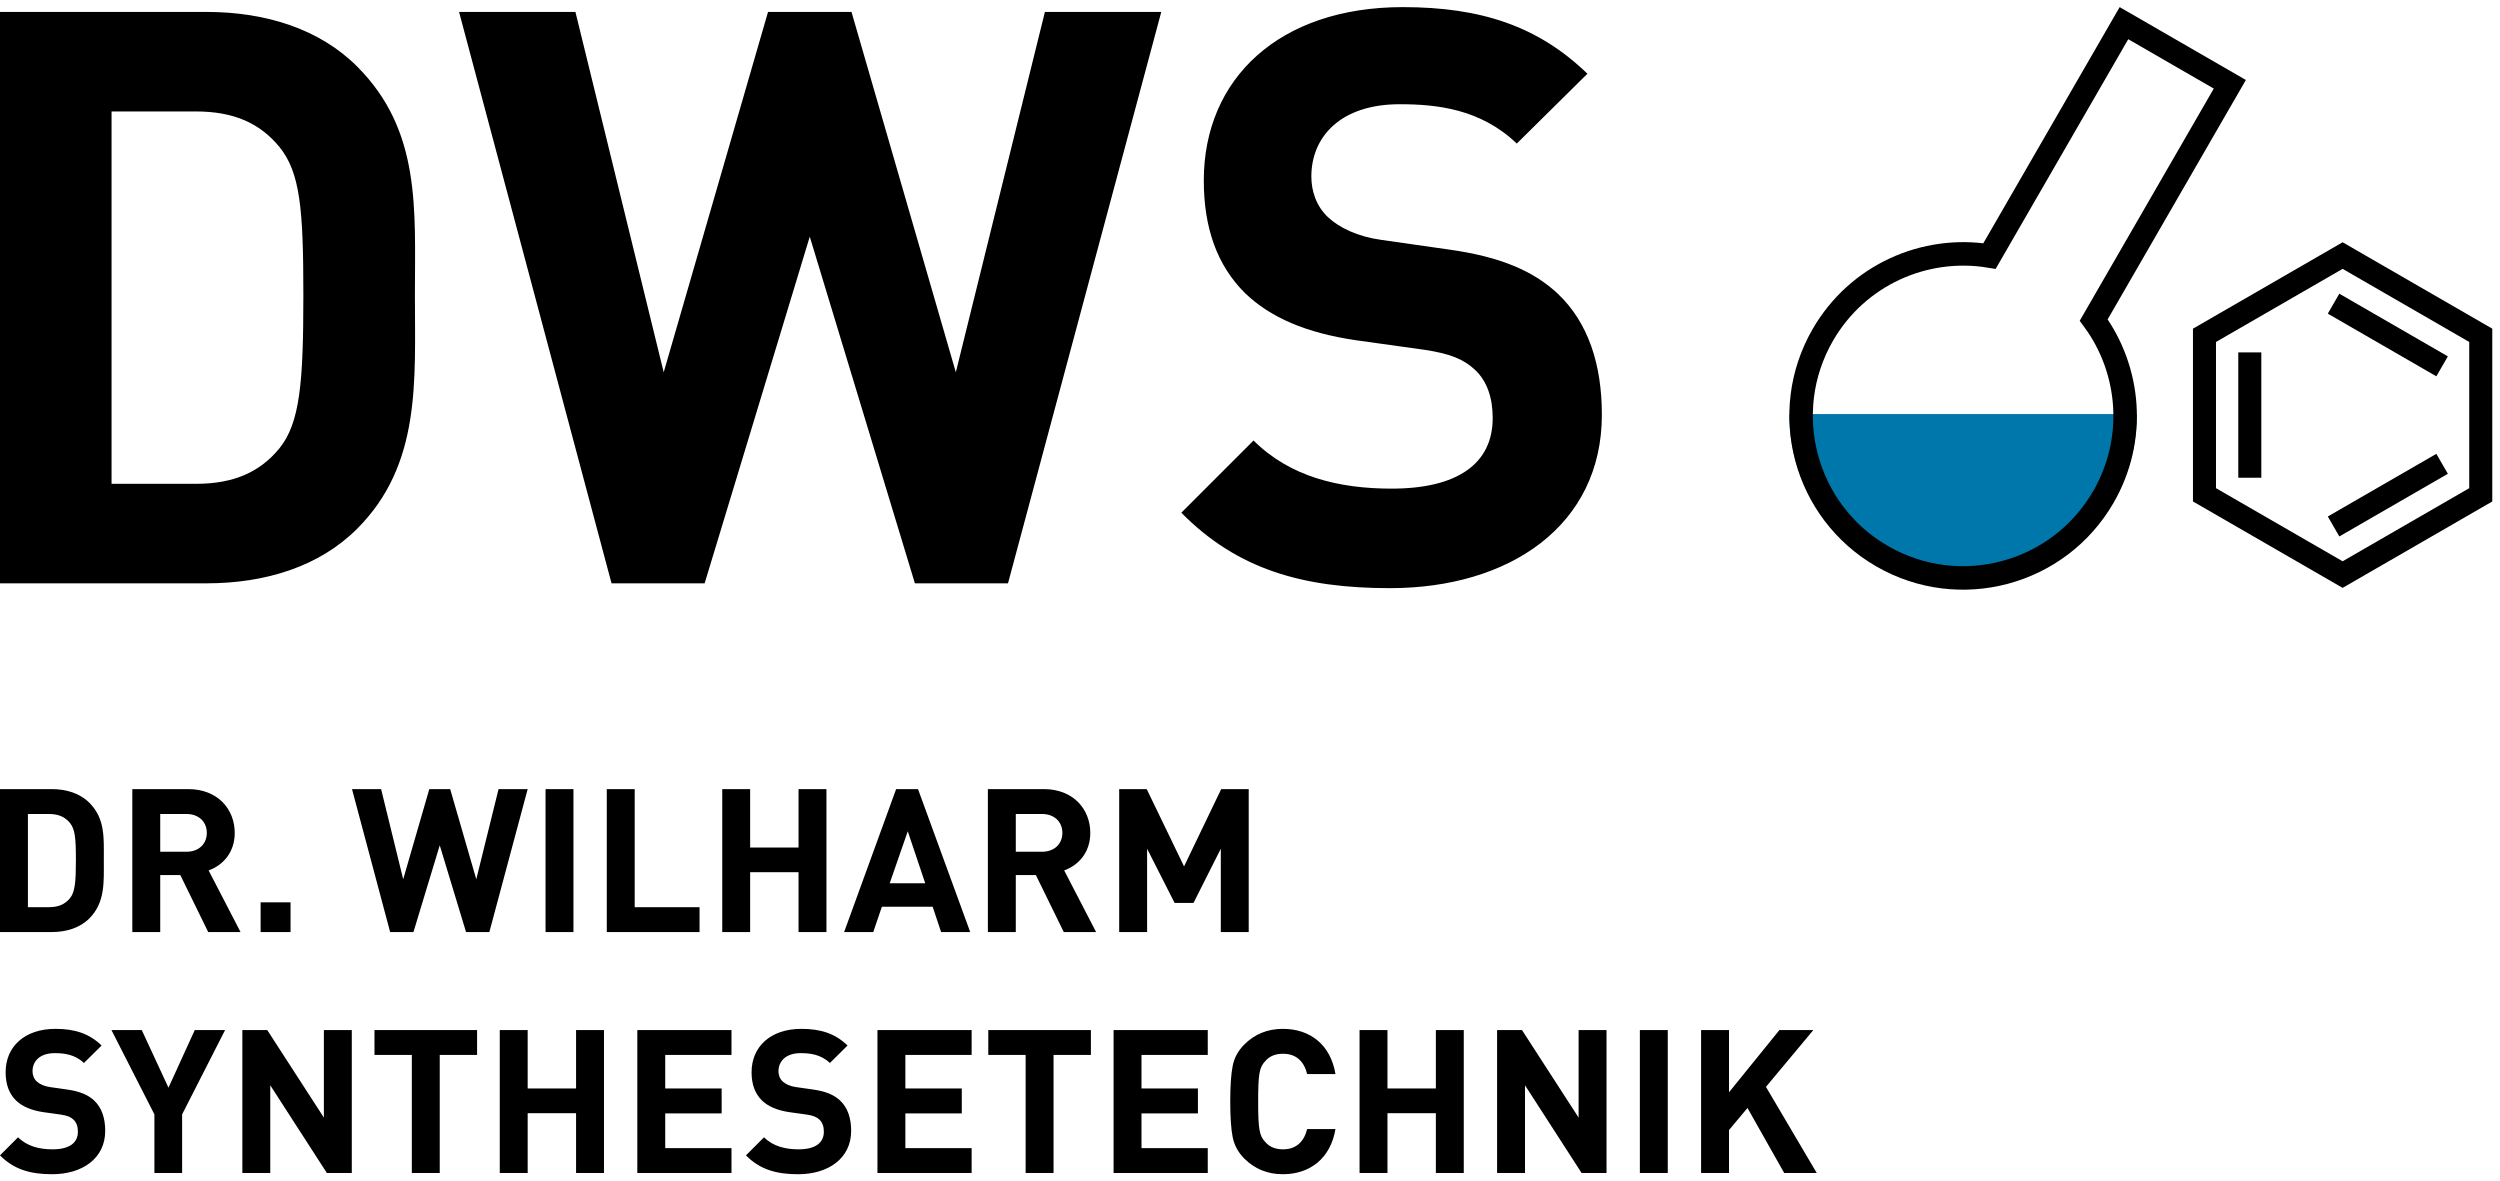 <?xml version="1.0" encoding="utf-8"?>
<!-- Generator: Adobe Illustrator 14.0.0, SVG Export Plug-In . SVG Version: 6.00 Build 43363)  -->
<!DOCTYPE svg PUBLIC "-//W3C//DTD SVG 1.1//EN" "http://www.w3.org/Graphics/SVG/1.1/DTD/svg11.dtd">
<svg version="1.1" id="Ebene_1" xmlns="http://www.w3.org/2000/svg" xmlns:xlink="http://www.w3.org/1999/xlink" x="0px" y="0px"
	 width="498.027px" height="235.276px" viewBox="0 0 498.027 235.276" enable-background="new 0 0 498.027 235.276"
	 xml:space="preserve">
<g>
	<path fill="none" stroke="#000000" stroke-width="4.588" d="M466.675,50.911l-27.519,15.888v31.775l27.519,15.888l27.519-15.888
		V66.799L466.675,50.911L466.675,50.911z M448.185,70.202v24.97 M464.871,60.495l21.623,12.484 M486.494,92.394l-21.623,12.485"/>
	<path fill="#0077AA" d="M356.457,82.481c0,0.006,0,0.012,0,0.018c0,19.116,15.496,34.612,34.611,34.612
		c19.116,0,34.612-15.496,34.612-34.612c0-0.006,0-0.012,0-0.018H356.457L356.457,82.481z"/>
	<g>
		<defs>
			<rect id="SVGID_1_" x="-1.417" width="532.914" height="235.276"/>
		</defs>
		<clipPath id="SVGID_2_">
			<use xlink:href="#SVGID_1_"  overflow="visible"/>
		</clipPath>
		<path clip-path="url(#SVGID_2_)" fill="none" stroke="#000000" stroke-width="4.681" d="M419.023,98.988
			c-8.913,15.437-28.65,20.728-44.086,11.816c-15.436-8.912-20.723-28.65-11.811-44.088c6.91-11.97,20.33-17.833,33.206-15.712
			l26.782-46.39l21.09,12.176l-27.112,46.961C424.429,73.758,425.627,87.551,419.023,98.988L419.023,98.988z"/>
	</g>
	<path d="M20.96,225.278c0-2.521-0.68-4.601-2.2-6.04c-1.2-1.12-2.84-1.84-5.44-2.2l-3.36-0.48c-1.16-0.16-2.08-0.6-2.64-1.12
		c-0.6-0.56-0.84-1.319-0.84-2.04c0-1.96,1.44-3.6,4.4-3.6c1.88,0,4.04,0.24,5.84,1.96l3.52-3.479c-2.44-2.36-5.28-3.32-9.2-3.32
		c-6.16,0-9.92,3.56-9.92,8.64c0,2.4,0.68,4.24,2.04,5.601c1.28,1.239,3.08,2,5.52,2.359l3.44,0.48c1.32,0.2,1.96,0.479,2.52,1
		c0.6,0.56,0.88,1.399,0.88,2.399c0,2.28-1.76,3.521-5.04,3.521c-2.64,0-5.08-0.6-6.88-2.4L0,230.158c2.8,2.84,6.08,3.76,10.4,3.76
		C16.36,233.918,20.96,230.798,20.96,225.278L20.96,225.278z M44.84,205.198H38.8l-5.24,11.479l-5.32-11.479H22.2l8.56,16.8v11.68
		h5.52v-11.68L44.84,205.198L44.84,205.198z M70.08,233.678v-28.479h-5.56v17.439l-11.28-17.439h-4.96v28.479h5.56v-17.479
		l11.28,17.479H70.08L70.08,233.678z M95.04,210.158v-4.96H74.6v4.96h7.44v23.52h5.56v-23.52H95.04L95.04,210.158z M120.319,233.678
		v-28.479h-5.56v11.64h-9.64v-11.64h-5.56v28.479h5.56v-11.92h9.64v11.92H120.319L120.319,233.678z M145.72,233.678v-4.96h-13.2
		v-6.92h11.24v-4.96h-11.24v-6.68h13.2v-4.96h-18.76v28.479H145.72L145.72,233.678z M169.56,225.278c0-2.521-0.68-4.601-2.2-6.04
		c-1.2-1.12-2.84-1.84-5.44-2.2l-3.36-0.48c-1.16-0.16-2.08-0.6-2.64-1.12c-0.6-0.56-0.84-1.319-0.84-2.04c0-1.96,1.44-3.6,4.4-3.6
		c1.88,0,4.04,0.24,5.84,1.96l3.521-3.479c-2.44-2.36-5.28-3.32-9.2-3.32c-6.16,0-9.92,3.56-9.92,8.64c0,2.4,0.68,4.24,2.04,5.601
		c1.28,1.239,3.08,2,5.52,2.359l3.44,0.48c1.32,0.2,1.96,0.479,2.52,1c0.6,0.56,0.88,1.399,0.88,2.399c0,2.28-1.76,3.521-5.04,3.521
		c-2.64,0-5.08-0.6-6.88-2.4l-3.6,3.601c2.8,2.84,6.08,3.76,10.4,3.76C164.959,233.918,169.56,230.798,169.56,225.278
		L169.56,225.278z M193.559,233.678v-4.96h-13.2v-6.92h11.24v-4.96h-11.24v-6.68h13.2v-4.96h-18.76v28.479H193.559L193.559,233.678z
		 M217.318,210.158v-4.96h-20.44v4.96h7.44v23.52h5.56v-23.52H217.318L217.318,210.158z M240.599,233.678v-4.96h-13.2v-6.92h11.24
		v-4.96h-11.24v-6.68h13.2v-4.96h-18.76v28.479H240.599L240.599,233.678z M266.039,224.918h-5.641c-0.6,2.44-2.12,4.04-4.8,4.04
		c-1.52,0-2.72-0.48-3.56-1.48c-1.16-1.239-1.4-2.52-1.4-8.04c0-5.52,0.24-6.8,1.4-8.039c0.84-1.001,2.04-1.48,3.56-1.48
		c2.68,0,4.2,1.6,4.8,4.04h5.641c-0.96-5.8-5-9-10.48-9c-3.04,0-5.6,1.04-7.68,3.12c-1.24,1.24-2,2.64-2.32,4.28
		c-0.32,1.6-0.48,3.96-0.48,7.079c0,3.12,0.16,5.48,0.48,7.08c0.32,1.601,1.08,3.04,2.32,4.28c2.08,2.08,4.64,3.12,7.68,3.12
		C260.999,233.918,265.079,230.718,266.039,224.918L266.039,224.918z M291.599,233.678v-28.479h-5.56v11.64h-9.641v-11.64h-5.56
		v28.479h5.56v-11.92h9.641v11.92H291.599L291.599,233.678z M320.037,233.678v-28.479h-5.56v17.439l-11.28-17.439h-4.96v28.479
		h5.561v-17.479l11.279,17.479H320.037L320.037,233.678z M332.237,233.678v-28.479h-5.56v28.479H332.237L332.237,233.678z
		 M361.918,233.678l-10.12-17.16l9.439-11.319h-6.76l-10.04,12.399v-12.399h-5.56v28.479h5.56v-8.56l3.68-4.4l7.32,12.96H361.918
		L361.918,233.678z"/>
	<path d="M20.68,171.318c0-4.28,0.32-8.2-2.88-11.4c-1.88-1.88-4.56-2.72-7.52-2.72H0v28.479h10.28c2.96,0,5.64-0.84,7.52-2.72
		C21,179.758,20.68,175.598,20.68,171.318L20.68,171.318z M15.12,171.318c0,4.319-0.16,6.359-1.2,7.64
		c-0.96,1.16-2.24,1.76-4.16,1.76h-4.2v-18.56h4.2c1.92,0,3.2,0.6,4.16,1.76C14.96,165.198,15.12,166.998,15.12,171.318
		L15.12,171.318z M47.92,185.678l-6.36-12.279c2.76-1,5.2-3.48,5.2-7.48c0-4.76-3.44-8.72-9.24-8.72H26.36v28.479h5.56v-11.359h4
		l5.56,11.359H47.92L47.92,185.678z M41.2,165.918c0,2.2-1.6,3.76-4.04,3.76h-5.24v-7.52h5.24
		C39.6,162.158,41.2,163.718,41.2,165.918L41.2,165.918z M57.879,185.678v-5.92h-5.96v5.92H57.879L57.879,185.678z M105.119,157.198
		h-5.8l-4.439,17.96l-5.2-17.96h-4.16l-5.2,17.96l-4.4-17.96h-5.8l7.6,28.479h4.64l5.24-17.28l5.24,17.28h4.64L105.119,157.198
		L105.119,157.198z M114.239,185.678v-28.479h-5.56v28.479H114.239L114.239,185.678z M139.358,185.678v-4.96h-12.92v-23.52h-5.56
		v28.479H139.358L139.358,185.678z M164.638,185.678v-28.479h-5.56v11.64h-9.64v-11.64h-5.559v28.479h5.559v-11.92h9.64v11.92
		H164.638L164.638,185.678z M193.278,185.678l-10.4-28.479h-4.36l-10.36,28.479h5.8l1.72-5.04h10.12l1.68,5.04H193.278
		L193.278,185.678z M184.317,175.958h-7.08l3.6-10.36L184.317,175.958L184.317,175.958z M218.357,185.678l-6.36-12.279
		c2.76-1,5.2-3.48,5.2-7.48c0-4.76-3.44-8.72-9.24-8.72h-11.16v28.479h5.56v-11.359h4l5.56,11.359H218.357L218.357,185.678z
		 M211.638,165.918c0,2.2-1.6,3.76-4.04,3.76h-5.24v-7.52h5.24C210.038,162.158,211.638,163.718,211.638,165.918L211.638,165.918z
		 M248.757,185.678v-28.479h-5.48l-7.4,15.399l-7.44-15.399h-5.48v28.479h5.56v-16.6l5.48,10.8h3.76l5.44-10.8v16.6H248.757
		L248.757,185.678z"/>
	<path d="M82.655,58.812c0-17.107,1.279-32.774-11.511-45.564C63.63,5.734,52.918,2.376,41.088,2.376H0v113.831h41.088
		c11.831,0,22.542-3.357,30.056-10.871C83.934,92.546,82.655,75.919,82.655,58.812L82.655,58.812z M60.433,58.812
		c0,17.266-0.64,25.42-4.796,30.536c-3.837,4.637-8.953,7.035-16.627,7.035H22.223V22.201h16.787c7.674,0,12.79,2.398,16.627,7.034
		C59.793,34.352,60.433,41.546,60.433,58.812L60.433,58.812z M231.338,2.376h-23.182L190.411,74.16L169.627,2.376H153L132.217,74.16
		L114.631,2.376H91.449l30.376,113.831h18.546l20.943-69.065l20.944,69.065h18.545L231.338,2.376L231.338,2.376z M319.108,82.634
		c0-10.072-2.718-18.386-8.793-24.141c-4.796-4.477-11.351-7.354-21.743-8.793l-13.429-1.918c-4.637-0.639-8.313-2.398-10.552-4.476
		c-2.398-2.238-3.357-5.276-3.357-8.154c0-7.834,5.755-14.389,17.586-14.389c7.515,0,16.147,0.959,23.342,7.834l14.068-13.909
		c-9.752-9.433-21.103-13.27-36.771-13.27c-24.62,0-39.649,14.229-39.649,34.533c0,9.592,2.718,16.947,8.154,22.382
		c5.116,4.956,12.31,7.994,22.062,9.433l13.749,1.918c5.276,0.799,7.834,1.918,10.072,3.997c2.397,2.238,3.517,5.596,3.517,9.592
		c0,9.113-7.033,14.069-20.144,14.069c-10.552,0-20.304-2.398-27.498-9.592l-14.389,14.388
		c11.191,11.351,24.301,15.029,41.567,15.029C300.724,117.167,319.108,104.696,319.108,82.634L319.108,82.634z"/>
</g>
</svg>

